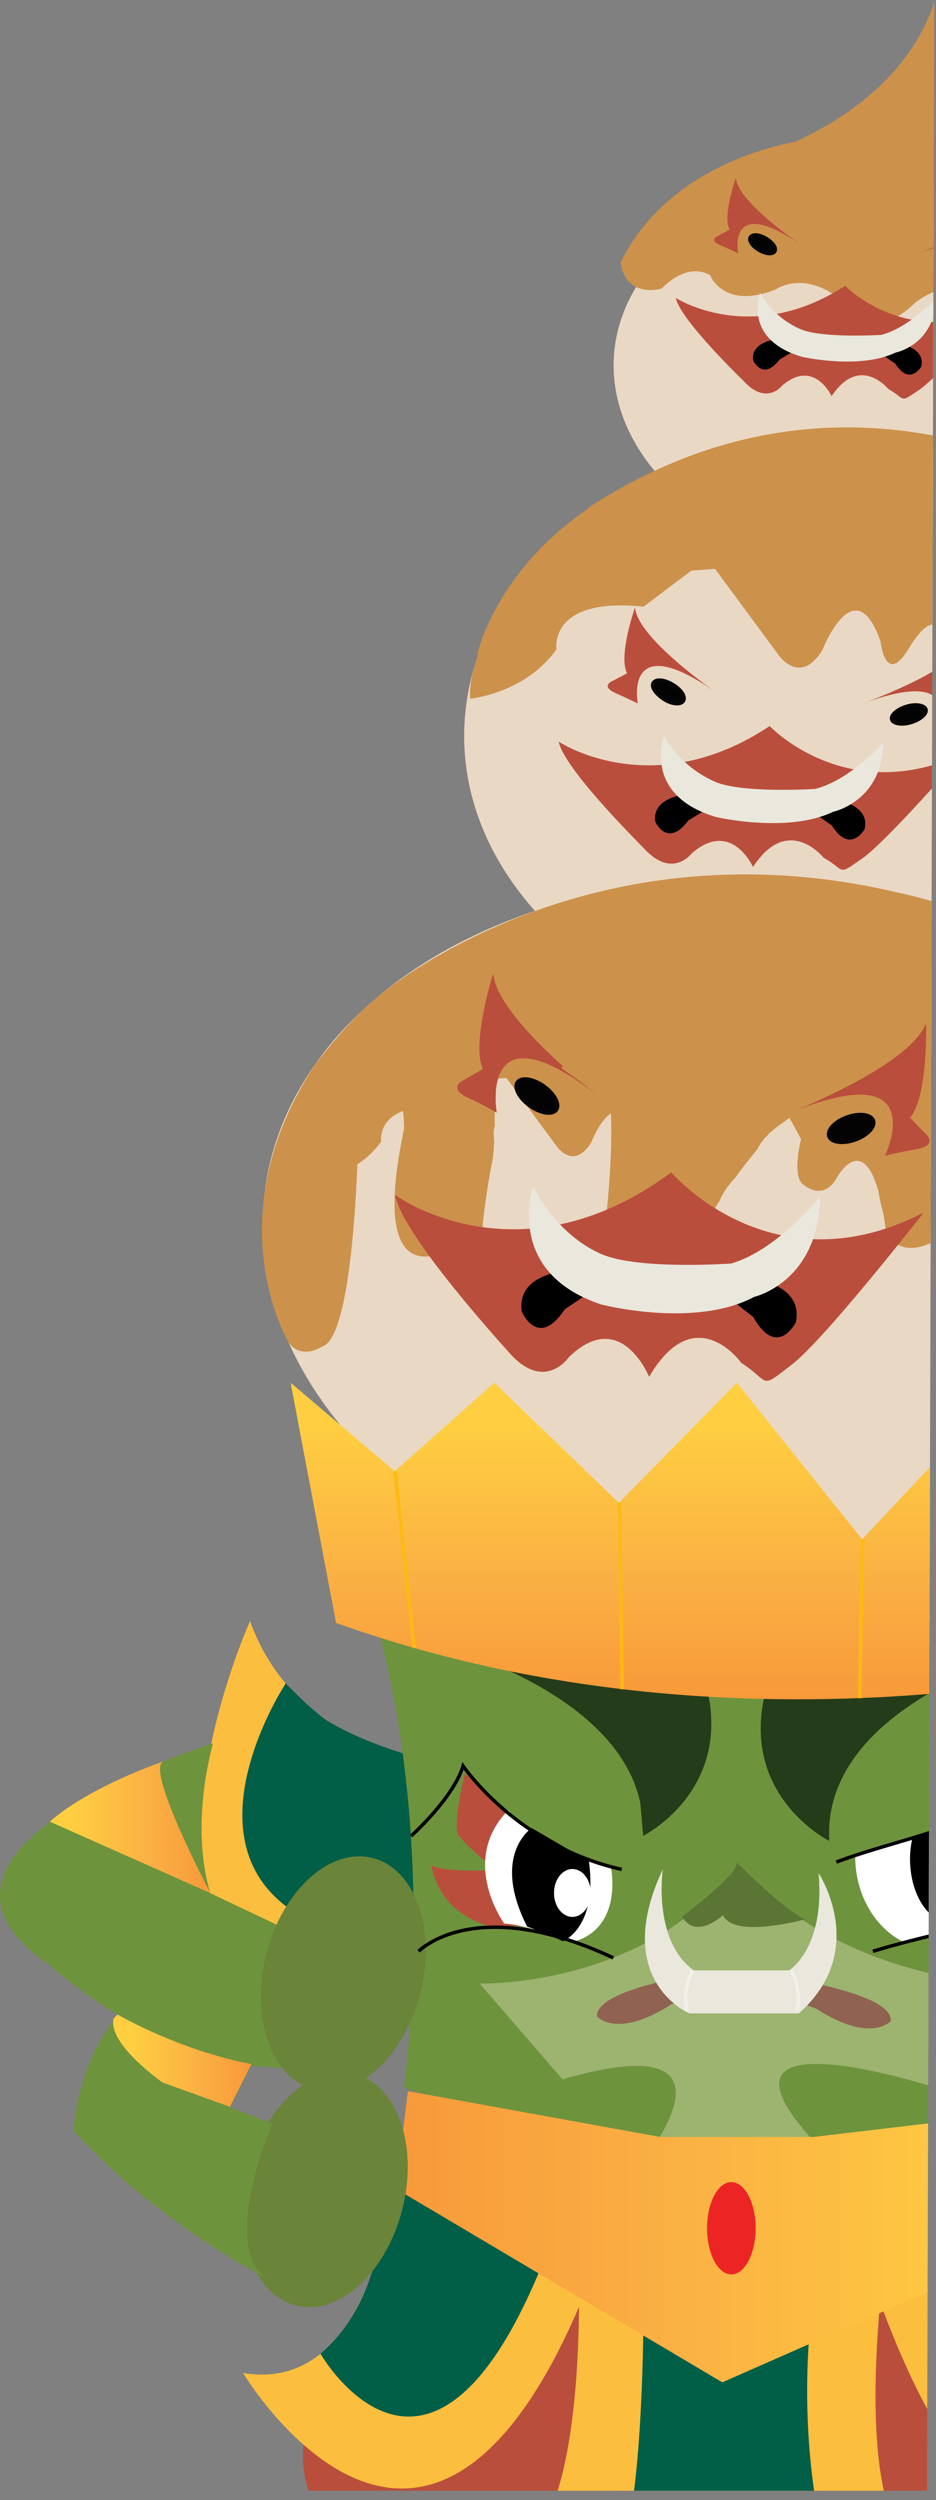 <svg id="Layer_1" data-name="Layer 1" xmlns="http://www.w3.org/2000/svg" xmlns:xlink="http://www.w3.org/1999/xlink" viewBox="0 0 269.73 720.29"><rect x="0" y="0" width="269.73" height="720.29" fill="#808080" stroke="none"/><defs><style>.cls-1,.cls-20,.cls-21,.cls-25,.cls-26{fill:none;}.cls-2{clip-path:url(#clip-path);}.cls-3{clip-path:url(#clip-path-2);}.cls-4{fill:#fcbe3e;}.cls-5{fill:#015e47;}.cls-6{fill:#6e933d;}.cls-7{fill:#ba4e3c;}.cls-8{fill:#a14033;opacity:0.56;isolation:isolate;}.cls-9{fill:#e9d8c4;}.cls-10{fill:#cc914b;}.cls-11{fill:#030303;stroke:#070606;}.cls-11,.cls-20,.cls-21,.cls-25,.cls-26{stroke-miterlimit:10;}.cls-12{fill:#eae8dd;}.cls-13{fill:#253c1a;}.cls-14{fill:url(#linear-gradient);}.cls-15{fill:#9db370;}.cls-16{fill:url(#linear-gradient-2);}.cls-17{fill:#ed2424;}.cls-18{fill:#6a8439;}.cls-19{fill:#906251;}.cls-20{stroke:#f3f0e9;}.cls-21{stroke:#fdba13;}.cls-22{fill:url(#linear-gradient-3);}.cls-23{fill:url(#linear-gradient-4);}.cls-24{fill:#fff;}.cls-25{stroke:#000;}.cls-26{stroke:#060505;}.cls-27{fill:#5b7534;}</style><clipPath id="clip-path"><polygon class="cls-1" points="269.25 -13.41 267.15 717.62 0 717.62 0 -13.41 269.25 -13.41"/></clipPath><clipPath id="clip-path-2"><polygon class="cls-1" points="-67.35 828.49 266.83 828.49 269.25 -13.41 -67.35 -13.41 -67.35 828.49"/></clipPath><linearGradient id="linear-gradient" x1="951.89" y1="355.32" x2="951.89" y2="264.11" gradientTransform="matrix(1, 0, 0, -1, -722.84, 753.71)" gradientUnits="userSpaceOnUse"><stop offset="0.14" stop-color="#ffce41"/><stop offset="0.64" stop-color="#faaf43"/><stop offset="1" stop-color="#f8993a"/></linearGradient><linearGradient id="linear-gradient-2" x1="1045.89" y1="109.27" x2="836.89" y2="109.27" xlink:href="#linear-gradient"/><linearGradient id="linear-gradient-3" x1="737.24" y1="227.22" x2="783.54" y2="227.22" xlink:href="#linear-gradient"/><linearGradient id="linear-gradient-4" x1="755.45" y1="160.02" x2="795.25" y2="160.02" xlink:href="#linear-gradient"/></defs><title>Giant</title><g class="cls-2"><g class="cls-3"><path class="cls-4" d="M153.05,508.84s-63.3,7.2-81-41.8c0,0-58.1,129.3,62,109.1Z"/><path class="cls-5" d="M122.65,507s-31.4-7.4-40.3-22c0,0-30.3,45.8,3.4,66.5h40.1Z"/><path class="cls-5" d="M82.35,485s7.9,8.5,13.4,11.7l-3.2,2-10.3-6.1V485Z"/><path class="cls-6" d="M61.35,502.29s-96.7,30-47.3,63.7c0,0,37.6,34.6,75.4,29.1l2.9-34.6-31.7-15C60.65,545.39,54.45,529,61.35,502.29Z"/><path class="cls-7" d="M105.55,670s-46.3,45.8,8.6,71.5c0,0,32.2,23.9,77.9-2.2l31.7,2.6s41,28.7,95.9-.9c0,0,30.5-13.1,8.7-41.8l-37.9-63.1-149.8-7.4Z"/><path class="cls-8" d="M332.45,705.69s-202.6,42.9-242.5,14.5c0,0,19.3,39.3,84.7,31.2,0,0,52.4-7.6,76,1.1,0,0,37.4,11.4,78.7-18.2C329.21,734.29,342.75,723,332.45,705.69Z"/><path class="cls-4" d="M315.15,652.69s6.7,49.9,41,44.1c0,0-57.6,96.6-104.6-39.3l63.6-21.3Z"/><path class="cls-4" d="M111.05,639.59s-6.7,49.9-41,44.1c0,0,57.6,96.6,104.6-39.3l-63.6-21.3Z"/><path class="cls-5" d="M110.65,633.84s.3,28.6-18.3,44.3c0,0,32,55.8,65-28.5l-46.3-23.9Z"/><path class="cls-5" d="M306.85,634.19s12.4,44.8,25.6,55.9c0,0-35.7,59.7-67.1-36.3Z"/><path class="cls-4" d="M275.15,737.59s-32.3,15.2-20.1-88l-88.84-11.3s7,101-24.4,99.3c0,0,11.3,42.7,61.8,12.6.1,0,42.4,31.8,71.5-12.6"/><path class="cls-5" d="M185.45,662.29s.4,66.6-8.7,77.5c0,0,20.5-.9,29.6-16.1,0,0,13.1,18.3,33.1,16.1,0,0-10.9-31.3-5.2-77.5Z"/><path class="cls-6" d="M104.05,453.84s22.9,55.5,12.4,147.6c0,0,86.9,32.7,201.8,9.1,0,0,13.7-99.2,22.9-140.3.2-1,.4-1.9.6-2.8C351,428.29,104.05,453.84,104.05,453.84Z"/><ellipse class="cls-1" cx="226.78" cy="365.89" rx="106.23" ry="146.18" transform="translate(-149.97 574.13) rotate(-87.14)"/><path class="cls-9" d="M339.35,115.69c-3.9,31.8-43.4,54.1-88.2,49.8s-78-33.6-74-65.4,43.4-54.1,88.2-49.8S343.21,83.89,339.35,115.69Z"/><ellipse class="cls-9" cx="226.77" cy="360.96" rx="107.6" ry="151.5" transform="translate(-156.54 547.48) rotate(-83.81)"/><path class="cls-9" d="M365.85,226.49c-5.8,48.5-63.3,81.6-127.2,75.4s-110.2-49.5-104.4-98,61.6-83.8,125.5-77.5S371.65,178,365.85,226.49Z"/><path class="cls-10" d="M135.45,201.29s15.8-1.4,24.9-14.2c0,0-2.4-15.2,25.1-12.3l13.8-10.4,6.8-.5,18,24.4s6.2,9.7,12.9-.9c0,0,9.3-24,16.8-2.6,0,0,1.4,13.6,8.4,1.6,0,0,8.8-15,9.3.9,0,0-6.5,26.9,14.7-.7l14.6-10.7,8.2,1.8,4.5,8.4s-3.3,12.6.4,16.2c0,0,7.3,7.1,12.5-2,0,0,9.1-17.1,15.2,4.7,0,0,5.1,38.1,23.4,9.4,0,0,3.9-31.3-33.1-61.1,0,0-76.2-62.6-161.7-7.4C170.21,145.89,134.45,178.09,135.45,201.29Z"/><path class="cls-10" d="M90.15,340.19s12.5-1.1,19.7-11.3c0,0-1.9-12.1,19.8-9.7l10.9-8.2,5.4-.4,14.2,19.3s4.9,7.7,10.2-.7c0,0,7.4-19,13.3-2,0,0,1.1,10.8,6.7,1.3,0,0,7-11.9,7.3.7,0,0-5.1,21.3,11.6-.5l11.5-8.5,6.5,1.4,3.6,6.6s-2.6,10,.3,12.8c0,0,5.8,5.6,9.9-1.5,0,0,7.2-13.5,12.1,3.7,0,0,4,30.1,18.5,7.5,0,0,3.1-24.8-26.2-48.4,0,0-60.3-49.5-127.9-5.9C117.65,296.39,89.21,321.89,90.15,340.19Z"/><path class="cls-10" d="M137.45,188.84s8.8-43.2,69.8-58.9l-40.2,29.7Z"/><path class="cls-7" d="M206.65,199.69S183.65,184,183,175c0,0-4.9,13.9-2.3,19l-4,2.1s-4,1.5.7,3.6,6.4,3,6.4,3S179.45,180.49,206.65,199.69Z"/><path class="cls-10" d="M178.85,75.59s.6,10,11.8,7.6c0,0,6.9-7.9,14-3.9,0,0,3.8,10.1,18.9,4.1,0,0,7.1-5.1,16.9,1.6,0,0,8.2,16.9,23.3,2.2,0,0,14.7-12,21,3.8s8.8,15.5,23.4,3.1c0,0,9.3-12,18.8.8,0,0,2.1,13.5,10.1,9.4,0,0,8.4-39.5-46.8-59.3h0s-20.6-31.6-21.2-44.4c0,0-1.9,21.3-36.9,39.8h0S194.05,44.59,178.85,75.59Z"/><path class="cls-10" d="M220.75,44.09s37.9-11.2,48.5-43.5c0,0,11.4,36.6,40.9,54.5S220.75,44.09,220.75,44.09Z"/><path class="cls-7" d="M161,213.69s27,18,60.8-4.5c0,0,22.1,23.5,55.6,8,0,0-21.7,25.1-29,30.2s-4.5,3.4-11.1-.3c0,0-10.2-12.8-20.3,2.7,0,0-6.2-13.9-17.7-3.9,0,0-5.4,7.3-13.4-1.1C185.85,244.59,162.65,221.89,161,213.69Z"/><path class="cls-11" d="M194.15,197.39c2.4,1.5,3.6,3.6,2.7,4.7s-3.5.8-5.8-.8-3.6-3.6-2.7-4.7S191.75,195.84,194.15,197.39Z"/><path class="cls-7" d="M248.15,202.84s26.7-9.4,30.1-17.8c0,0,.5,14.5-3.5,18.7l3.2,3s3.4,2.4-1.8,3.3-7,1.3-7,1.3S280,191.09,248.15,202.84Z"/><path class="cls-11" d="M261,203.59c-2.7.9-4.5,2.6-4,3.8s3.1,1.6,5.8.7,4.5-2.6,4-3.8S263.65,202.69,261,203.59Z"/><path d="M201.35,228.49s-13.8-.1-12.5,8.3c0,0,3.5,7.7,9.5-.4l6.7-4.1Z"/><path d="M237.35,229.89s13.8.7,11.8,9c0,0-4.1,7.4-9.4-1l-6.3-4.5Z"/><path class="cls-10" d="M357.65,314.09c-.1-.1-.2-.2-.2-.3-37.5-44.9-99.1-56.7-99.1-56.7-90-21.2-149.1,29.8-149.1,29.8-7.8,5.9-17.5,18.6-18.5,19.9-.1.1-.1.2-.2.3-28.9,44.3-7.3,79.8-7.3,79.8,3.8,5,9.5,1.1,9.5,1.1,9.7-2.6,10.6-60.7,10.7-68.9a3.69,3.69,0,0,1,.5-1.8c11.5-20.5,12.4,3.9,12.5,7.5a2.74,2.74,0,0,1-.1.9c-11,52.5,15.3,34.2,21.7,29.1a3.5,3.5,0,0,0,1.1-1.6,61,61,0,0,1-1.1-28.8,5.49,5.49,0,0,1,4.9-4.7,5,5,0,0,1-.5-1.3c-.6-2.8-.6-5.5.9-8a13.66,13.66,0,0,1,2.2-2.6c1.3-2,3.4-3.3,6.7-3.3a13.27,13.27,0,0,1,9,3.6c22.8-23.4,12.8,47.4,12.3,52.7a3.7,3.7,0,0,0,.1,1.1c2.8,13.2,14.2,13.5,19.7,12.9a3.73,3.73,0,0,0,3.3-3.4c1.2-8.4,5.6-17.3,10.7-25.4a20.7,20.7,0,0,1,4.4-6.5c2.2-3.1,4.5-5.9,6.5-8.4h0c1.5-3.1,4.5-5.8,7.9-8a29,29,0,0,1,7.8-4.4c1-.5,1.9-.9,2.7-1.3,5.5-2.5,12.9-5.3,18.4-1.4,4.8,3.4,3.8,8.6,1,12.8a6.64,6.64,0,0,1-.6,2.7c-3.3,7.2-1.1,16,0,24,6.2,9.3,17.5.1,20.8-2.9a4.39,4.39,0,0,0,1.2-2.1c6.7-33.9,19-42.1,22.9-43.9a3.16,3.16,0,0,1,2.5-.2c9.8,2.8,10.2,27.1,10.2,32.2a4,4,0,0,0,.4,1.8c5,9.6,13.3,6.2,17.5,3.5a3.91,3.91,0,0,0,1.7-4.1c-1.2-5.6,4.4-14.4,4.4-14.4,6.6-6.1,13,26.6,14.2,33.6a4.76,4.76,0,0,0,1.2,2.2c17.1,15.3,23.1-1.6,24-4.8a3.12,3.12,0,0,0,.2-1C377.15,342.89,359.21,316.39,357.65,314.09Z"/><path class="cls-10" d="M139,353.89a200,200,0,0,1,3.1-20.5c.1-1.5.2-2.9.3-4.3,0-.6-.1-1.2-.1-1.8a6.63,6.63,0,0,1,.3-2.9,64.61,64.61,0,0,1,.3-8.8c-.1-2.3-.3-4.6.5-6.9a6.63,6.63,0,0,1,3.2-3.9l-8.3-1.3-7.5,50.6,6.8,4.4C138.05,357,138.55,355.49,139,353.89Z"/><path class="cls-12" d="M191.35,212s-6.5,17,15,23.4c0,0,20.6,4.8,33.7-1.5,0,0,14.2-2.9,14.5-19.9,0,0-9.5,10.7-19.6,13.3,0,0-20.4,1.3-28.5-1.9A31.37,31.37,0,0,1,191.35,212Z"/><path class="cls-7" d="M231.05,70.69s-18.4-12.3-19-19.4c0,0-3.9,10.9-1.8,14.9l-3.2,1.7s-3.2,1.2.6,2.8,5.1,2.3,5.1,2.3S209.21,55.59,231.05,70.69Z"/><path class="cls-7" d="M194.75,85.84s21.7,14.1,48.8-3.5c0,0,17.7,18.5,44.6,6.3,0,0-17.4,19.7-23.3,23.7s-3.6,2.7-8.9-.3c0,0-8.2-10.1-16.3,2.1,0,0-5-10.9-14.2-3.1,0,0-4.4,5.8-10.8-.9C214.65,110.09,196.05,92.29,194.75,85.84Z"/><path class="cls-11" d="M221,68.84c1.9,1.2,2.9,2.8,2.2,3.7s-2.8.6-4.7-.6-2.9-2.8-2.2-3.7S219.05,67.59,221,68.84Z"/><path class="cls-7" d="M264.21,73.09s21.4-7.4,24.1-14c0,0,.4,11.4-2.8,14.7l2.6,2.4s2.7,1.9-1.4,2.6-5.6,1-5.6,1S289.75,63.89,264.21,73.09Z"/><path d="M227.05,97.39s-11-.1-10,6.5c0,0,2.8,6,7.6-.3l5.4-3.2Z"/><path d="M256,98.49s11,.6,9.5,7.1c0,0-3.3,5.8-7.5-.8l-5.1-3.5Z"/><path class="cls-12" d="M219.05,84.39s-5.2,13.3,12,18.4c0,0,16.5,3.8,27-1.2,0,0,11.4-2.2,11.6-15.6,0,0-7.6,8.4-15.7,10.5,0,0-16.4,1-22.9-1.5A24.65,24.65,0,0,1,219.05,84.39Z"/><path class="cls-7" d="M173.15,316.29s-30.1-22.8-31-35.9c0,0-6.4,20.2-3,27.6l-5.3,3.1s-5.3,2.2,1,5.2a86.91,86.91,0,0,1,8.3,4.3S137.55,288.39,173.15,316.29Z"/><path class="cls-7" d="M113.85,344.29s35.4,26.1,79.6-6.5c0,0,28.9,34.1,72.7,11.6,0,0-28.4,36.4-38,43.8s-5.9,5-14.5-.5c0,0-13.3-18.7-26.6,4,0,0-8.1-20.2-23.1-5.7,0,0-7.1,10.6-17.6-1.7C146.45,389.29,116.05,356.29,113.85,344.29Z"/><ellipse class="cls-11" cx="154.72" cy="315.78" rx="3.5" ry="6.9" transform="translate(-192.26 258.67) rotate(-54.55)"/><path class="cls-7" d="M227.45,320.69s34.9-13.6,39.4-25.9c0,0,.7,21-4.6,27.2l4.2,4.4s4.4,3.5-2.3,4.7-9.1,1.9-9.1,1.9S269,303.69,227.45,320.69Z"/><ellipse class="cls-11" cx="245.28" cy="325.13" rx="6.8" ry="3.5" transform="translate(-94.97 101.29) rotate(-19.63)"/><path d="M166.65,365.84s-18-.2-16.3,12c0,0,4.6,11.1,12.4-.6l8.7-5.9Z"/><path d="M213.85,367.84s18,1.1,15.5,13.1c0,0-5.3,10.8-12.3-1.5l-8.3-6.5Z"/><path class="cls-12" d="M153.65,341.84s-8.6,24.6,19.6,34c0,0,26.9,7,44.1-2.2,0,0,18.6-4.2,19-28.9,0,0-12.5,15.6-25.7,19.3,0,0-26.7,1.9-37.3-2.7S156.21,347,153.65,341.84Z"/><path class="cls-10" d="M161.85,307.84s14.1,9.5,14.3,11.9v-16.5l-11.1-4.9Z"/><path class="cls-13" d="M122.35,472.69s65.1,15.2,62.9,56.3c0,0,33.4-16.6,13.3-56.3Z"/><path class="cls-13" d="M301.85,474.09s-65.1,15.2-62.9,56.3c0,0-33.4-16.6-13.3-56.3Z"/><path class="cls-13" d="M181.65,486.89s21.2,21.1,3.6,41"/><path class="cls-13" d="M238.45,489.49s-19.3,18.1.5,40.9"/><path class="cls-14" d="M96.85,467.59l-13.1-69.2,30,25.5,28.7-25.5,35.9,34.6,34-34.6,36.1,45.1,42.3-45.1,26.1,34.6,57.5-34.6-24.2,75.1C350.21,473.49,224.85,513.39,96.85,467.59Z"/><path class="cls-15" d="M138.21,571.49s48.1,1.3,74.2-34c0,0,29.1,35.3,86.2,34l-26.1,30.9s-84.5-28.3-29.2,23.3H183s37.2-43.4-20.9-26.6Z"/><polyline class="cls-16" points="117.55 602.49 114.05 630.59 208.15 686.39 323.05 635.79 318.25 605.79 234.45 615.69 190.25 615.69 117.55 602.49"/><ellipse class="cls-17" cx="210.75" cy="641.99" rx="7" ry="13.3"/><ellipse class="cls-18" cx="93.75" cy="630.91" rx="34.4" ry="22.9" transform="translate(-540.85 566.69) rotate(-75.77)"/><path class="cls-19" d="M202.55,568.59s-31.1,4.4-30.5,12.4c0,0,5.7,6.6,21.4-3.5l16.2-6.3Z"/><path class="cls-19" d="M226.21,569.89s31.1,4.4,30.5,12.4c0,0-5.7,6.6-21.4-3.5l-16.2-6.3Z"/><path class="cls-12" d="M191,538.59s-3,20.5,8.9,29.1h27.5s10.4-6.2,8.5-28c0,0,14.8,22.3-5.7,40.4h-31.5C198.45,580.09,176,570.39,191,538.59Z"/><path class="cls-20" d="M199.65,567.69s-3.3,5.9-1.6,11.7"/><path class="cls-20" d="M228,567.69s3.3,5.9,1.6,11.7"/><ellipse class="cls-18" cx="98.93" cy="568.65" rx="34.4" ry="22.9" transform="translate(-476.59 524.77) rotate(-75.77)"/><line class="cls-21" x1="113.85" y1="423.89" x2="119.35" y2="474.79"/><line class="cls-21" x1="178.55" y1="432.99" x2="179.25" y2="486.69"/><line class="cls-21" x1="248.55" y1="443.49" x2="247.75" y2="489.29"/><path class="cls-22" d="M14.35,524.84l46.3,20.6s-18.9-35.8-13.6-37.9C47.05,507.49,26.05,514.59,14.35,524.84Z"/><path class="cls-6" d="M77.65,656.84s-32-15.9-56.5-43c0,0,1.4-23,15.4-35.6,0,0,28.7,15.4,37.3,13.9l-7.5,15,12.1,4.7C78.55,611.84,62.55,648.49,77.65,656.84Z"/><path class="cls-23" d="M46.85,600s-15.9-11.1-14.1-18.4l1.1-1.2s17.6,10.3,38.6,14.3L66.25,607Z"/><path class="cls-24" d="M261.55,559.49c3.9-1.2,7.8-1.9,11.8-2.8,3.6-.8,7.5-.8,11-1.8a28.83,28.83,0,0,0,7.7-20,29.62,29.62,0,0,0-3.9-14.9c-4.4,3.3-10.1,5.1-15.1,7-8.5,3.2-17.9,4.1-26.3,7.5-.1,0-.2.1-.3.1v.3c0,11.3,6,21,14.5,24.9A.61.61,0,0,1,261.55,559.49Z"/><path d="M262.85,530a25.14,25.14,0,0,0-.6,5.6c0,10.1,5.2,18.3,11.7,18.3s11.7-8.2,11.7-18.3a24.51,24.51,0,0,0-3-12.2C276.05,525.39,269.35,527.59,262.85,530Z"/><path class="cls-25" d="M251.55,562.19s53.9-16.6,72.9-7.7"/><path class="cls-25" d="M241,536.49c19.9-7.5,43.4-10.1,58.7-26.3"/><g id="Layer_36" data-name="Layer 36"><path class="cls-7" d="M145.55,522.39l.3-.3a34.1,34.1,0,0,1-4-3.5c-.6-.6-1.3-1.2-1.9-1.8a8.91,8.91,0,0,1-1.5-1.9v0c-.7-.6-.5-.8,0,0,.3.2.6.6,1.2,1a8.63,8.63,0,0,1-2.4-2.7c-1.9-.9-3.4-1.8-3.1-3,0,0-4,15.8-2,18.7,0,0,8,9,12.4,9.9,0,0-17,.9-20.2-1.4,0,0,1.2,12.7,15.8,17.3l9.7.3C149.75,554.84,139.55,529.49,145.55,522.39Z"/><path class="cls-24" d="M173.75,537.59a.3.3,0,0,1-.2-.1A5.3,5.3,0,0,1,171,536a26.23,26.23,0,0,1-3.8-1c-2.4-.9-4.8-1.8-7.1-2.9-4.2-1.9-7.5-4.7-11.1-7.5a8.11,8.11,0,0,1-2.2-2.7,1.68,1.68,0,0,0-.4-.3c-14.2,14.6-1.1,32.6-1.1,32.6,6.7.3,19.5,5.4,19.5,5.4,13.4-3.5,11.9-17.9,11.3-21.4A5.57,5.57,0,0,1,173.75,537.59Z"/><path class="cls-25" d="M120.65,562.19s16.1-16.8,56.1,1.9"/><path class="cls-26" d="M118.45,529s12.1-10.8,15-20.2c0,0,15.6,23.1,45.7,29.8"/><path d="M153.21,526.69s-11.8,7.7-1.3,28.4a105.83,105.83,0,0,1,10.3,4.2s10.1-3.8,7.5-23Z"/><ellipse class="cls-24" cx="164.95" cy="545.39" rx="5.3" ry="6.9"/></g><g id="Layer_56" data-name="Layer 56"><path class="cls-27" d="M212.35,536.59s13,13.3,19.6,16.4c0,0-20.5,5.7-23.6-1.2,0,0-7.8,7.3-11.8.4C196.65,552.19,212.75,540.09,212.35,536.59Z"/></g><path class="cls-1" d="M234.48-3.41v841.9C412,894.1,501.56,845.32,528,828.49c165.65-105.61,201.69-456.75,0-841.9"/></g></g></svg>
